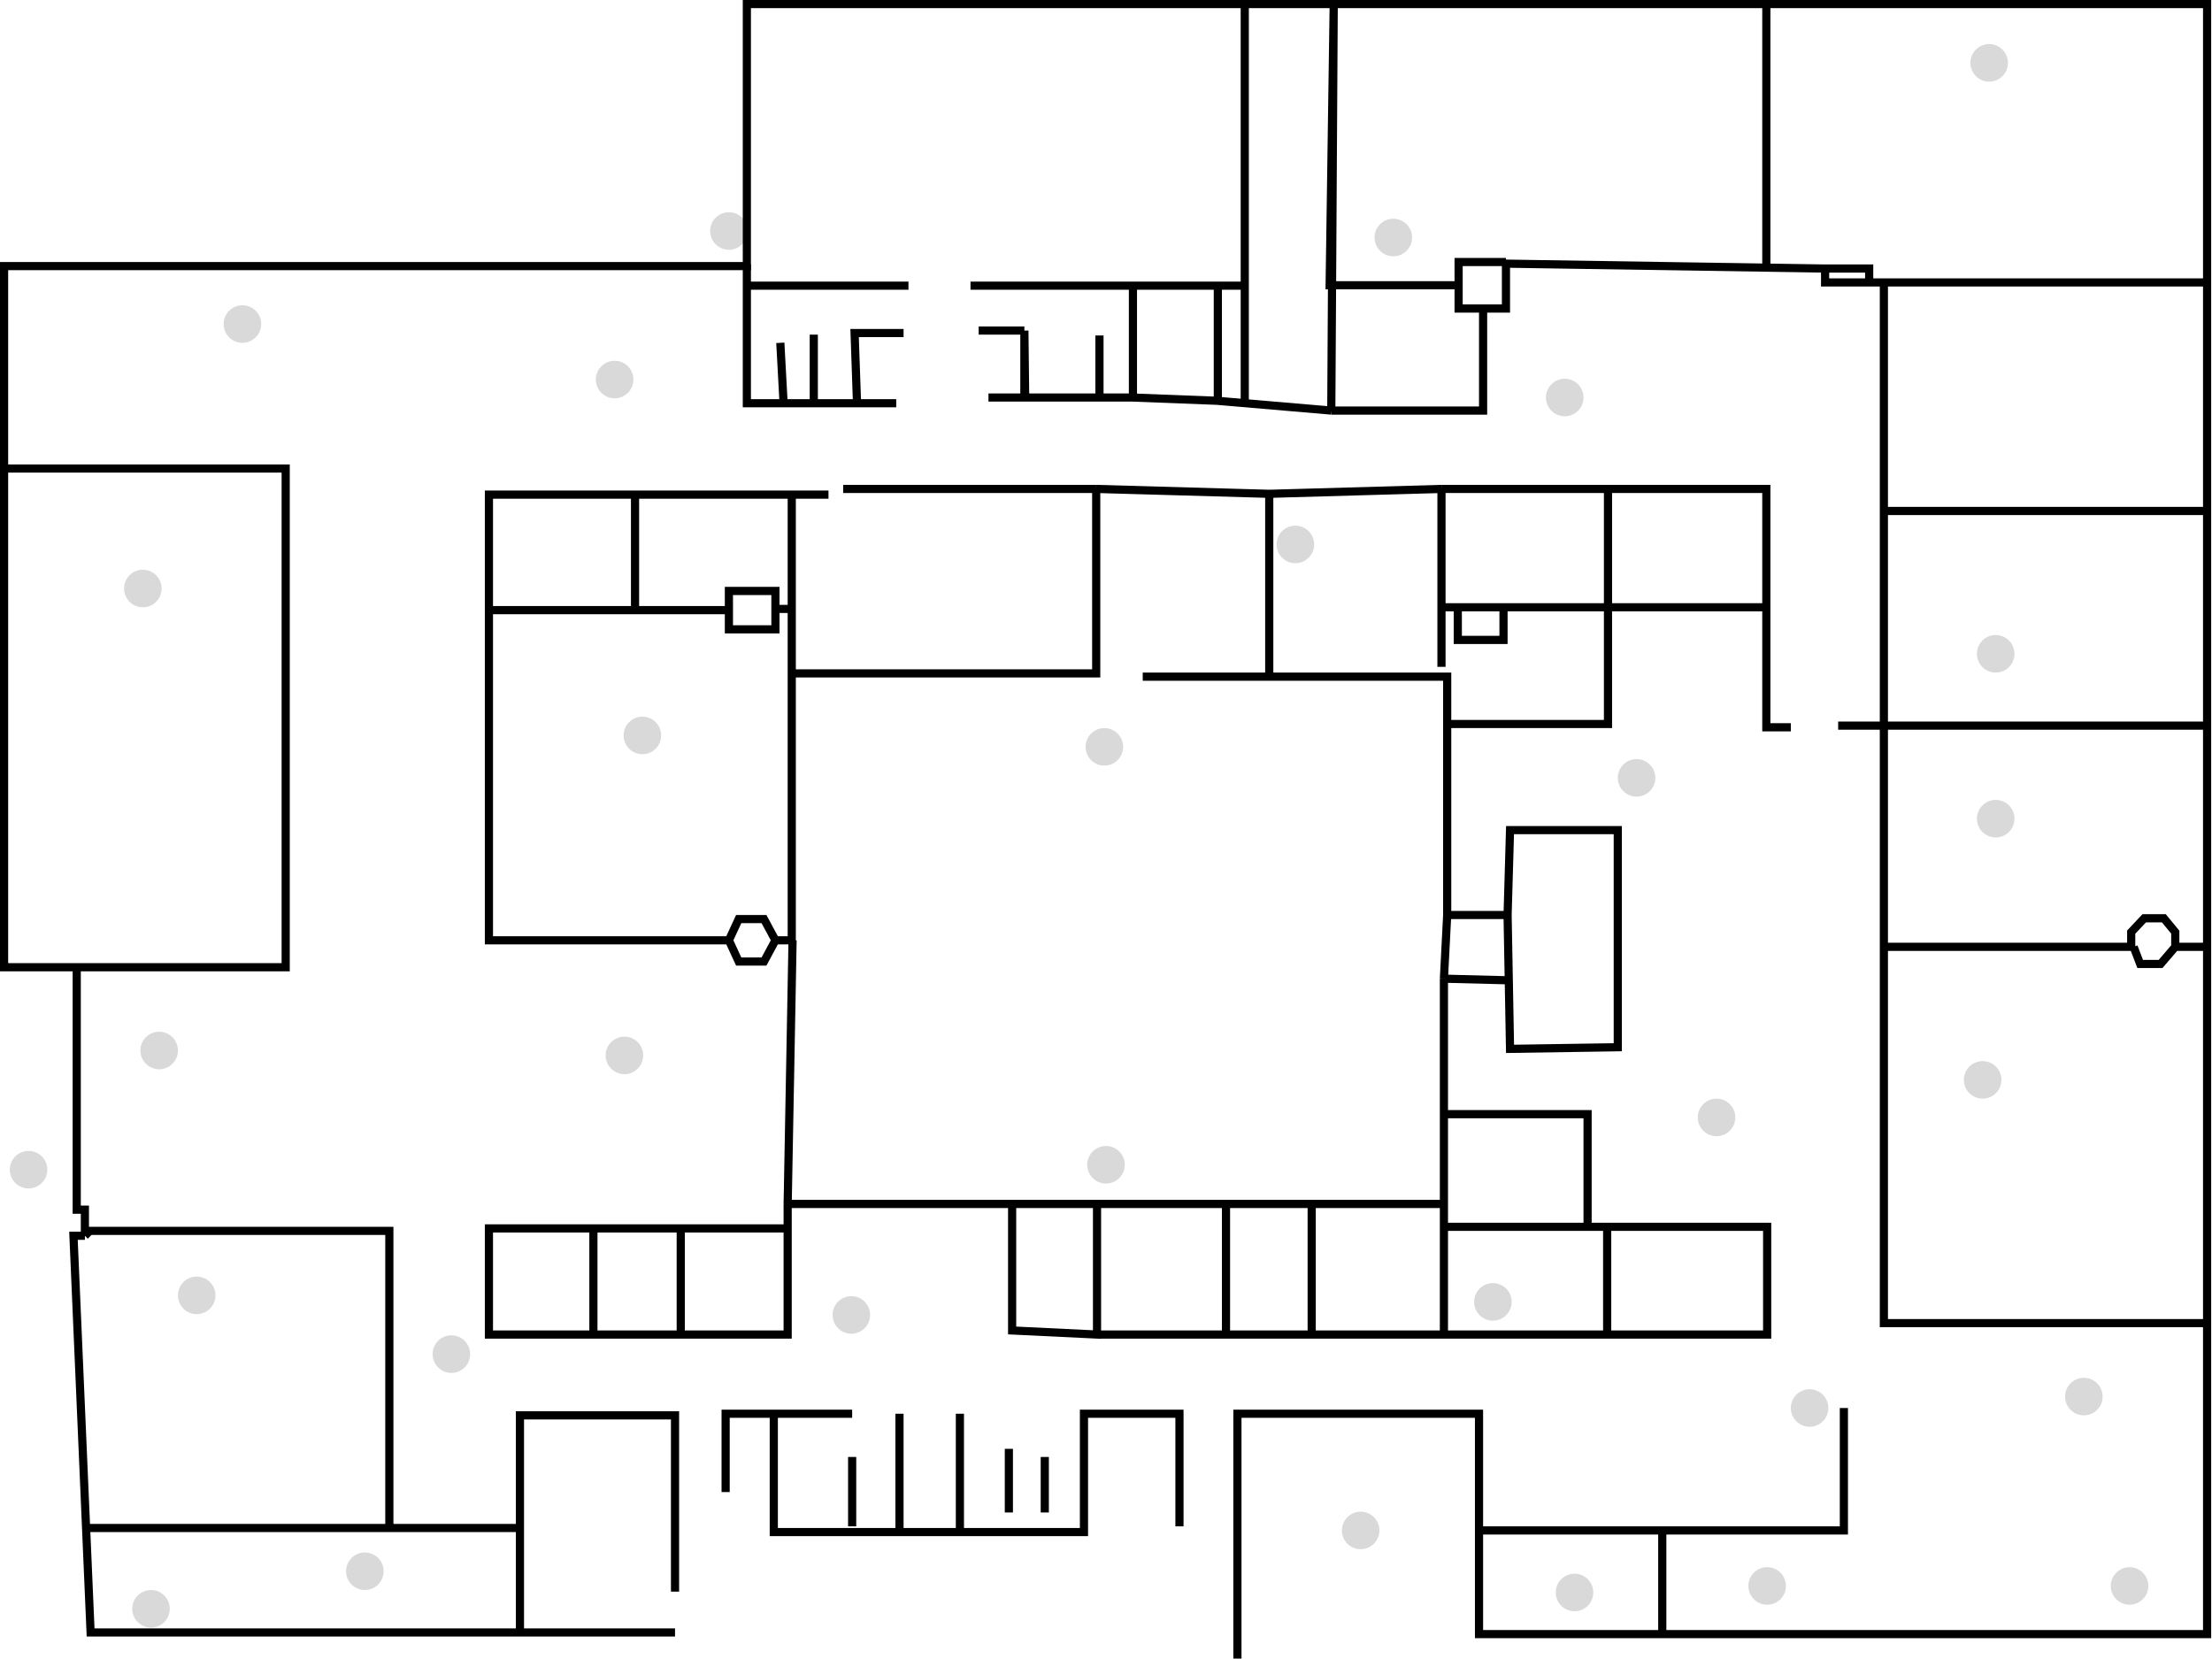 <svg width="1355" height="1016" viewBox="0 0 1355 1016" fill="none" xmlns="http://www.w3.org/2000/svg">
<circle cx="446.5" cy="141.5" r="11.5" fill="#D9D9D9"/>
<circle cx="376.5" cy="232.5" r="11.5" fill="#D9D9D9"/>
<circle cx="958.5" cy="243.5" r="11.5" fill="#D9D9D9"/>
<circle cx="1002.5" cy="476.5" r="11.5" fill="#D9D9D9"/>
<circle cx="1222.5" cy="501.5" r="11.5" fill="#D9D9D9"/>
<circle cx="1214.5" cy="661.5" r="11.5" fill="#D9D9D9"/>
<circle cx="1051.5" cy="684.5" r="11.5" fill="#D9D9D9"/>
<circle cx="914.5" cy="797.5" r="11.5" fill="#D9D9D9"/>
<circle cx="1108.5" cy="862.5" r="11.5" fill="#D9D9D9"/>
<circle cx="1276.5" cy="855.5" r="11.5" fill="#D9D9D9"/>
<circle cx="1304.5" cy="971.5" r="11.5" fill="#D9D9D9"/>
<circle cx="833.5" cy="937.5" r="11.5" fill="#D9D9D9"/>
<circle cx="1082.5" cy="971.5" r="11.5" fill="#D9D9D9"/>
<circle cx="964.5" cy="975.5" r="11.5" fill="#D9D9D9"/>
<circle cx="1218.5" cy="38.5" r="11.5" fill="#D9D9D9"/>
<circle cx="1222.5" cy="400.5" r="11.5" fill="#D9D9D9"/>
<circle cx="793.5" cy="333.5" r="11.5" fill="#D9D9D9"/>
<circle cx="853.5" cy="145.5" r="11.5" fill="#D9D9D9"/>
<circle cx="148.5" cy="198.5" r="11.5" fill="#D9D9D9"/>
<path d="M1126 444.5H1352.5" stroke="black" stroke-width="5"/>
<path d="M525 247.5L523.5 204H553.5" stroke="black" stroke-width="5"/>
<path d="M1154.5 580H1305.5V571L1313.5 562.5H1325.5L1332.5 571V580M1332.5 580L1323.5 590.5H1311L1307 580M1332.5 580H1350.5" stroke="black" stroke-width="5"/>
<path d="M673.5 205.5V244" stroke="black" stroke-width="5"/>
<path d="M694 243.5V175H594.5H746M762.5 175V246.5M762.5 175H746M762.5 175V3M746 175V245M549 247H498.5M457.5 162V175M457.5 175V247H480M457.5 175H556.5M480 247L478 210M480 247H498.5M498.5 247V205" stroke="black" stroke-width="5"/>
<path d="M485.5 576L482.5 737.5M482.5 737.5H620M482.5 737.5V752.5M620 737.5V815L672 817.5V737.5M620 737.5H672M672 737.5H751V817.5H674H803.5M803.5 817.5V737.5H752.5H884.5M803.5 817.5H884.5M884.5 737.5V751.5M884.5 737.5V682.5M884.5 817.5V751.5M884.5 817.5H984.5M884.5 751.5H972.5M984.5 751.5V817.5M984.5 751.5H1082.5V817.5H984.5M984.5 751.5H972.5M972.5 751.5V682.5H884.5M884.5 682.5V599.5M884.5 599.5L886.5 560.5M884.5 599.5L924 600.5M363.5 752.5H299.5V817.5H363.5M363.5 752.5V817.5M363.5 752.5H417M363.5 817.5H417M417 752.5V817.5M417 752.5H482.5M417 817.5H482.5V752.5M907 937.5H1018.25M1129.5 862.5V937.5H1018.25M1018.25 937.5V1002.5M1352 810.5H1154V313M1154 173V313M1154 173H1352.5M1154 173H1145M1154 313H1352.5M1118 164.5V173H1145M1118 164.5H1145V173M1118 164.5L1082 163.948M1082 163.948L922.5 161.5V189H893.5V174.75M1082 163.948V1.5M922.5 160.5H893.5V174.75M893.5 174.75H814.5L817 2L815.5 251.5M815.5 251.5H908.5V190M815.5 251.5L745.5 245.5L693.5 243.5H627.5M605.5 243.5H627.5M627.5 243.5V202.5M627.5 202.5H599.5M627.5 202.5L628 244.5" stroke="black" stroke-width="5"/>
<path d="M2.5 287V163H457.5V2.5H761H1352V1001H906V866H758V1016.5M2.5 287V592.5H45.5H175V287H2.5ZM722.5 935V866H664V938.5H588M474 866V938.5H551M474 866H444.5V914M474 866H522M551 866V938.5M551 938.5H588M588 866V938.5M618 887.5V926.5M640 892.5V926.5M522 892.5V935" stroke="black" stroke-width="5"/>
<path d="M413.5 975V867H318.5V936H238.5M238.5 936V754H55L52 757M238.5 936H52.735M52 757H45L52.735 936M52 757V741H47V592.5M318.5 1000H55.5L52.735 936M318.5 1000V938M318.5 1000H413.5M507.5 303H485M446.5 576H299.5V373.75M446.5 576L452.5 563H468L475 576M446.5 576L452.5 589H468L475 576M475 576H485V412.5M485 412.5V373M485 412.5H671.5V299.5M485 303V373M485 303H389M485 373H475M475 373V385.5H446.5V373.75M475 373V362H446.5V373.75M446.5 373.75H389M299.5 373.75V303H389M299.5 373.75H389M389 373.75V303M671.5 299.5H516.5M671.5 299.5L777.5 302.5M777.5 302.5V414.5H700H886.5V443.5M777.5 302.5L883 299.5M923.5 560.5H886.5V443.5M923.5 560.5L925 508.5H991V641.5L925 642.5L923.5 560.5ZM883 408.5V372M883 299.5H985M883 299.5V372M985 299.5V372M985 299.5H1082V372M985 372H1082M985 372V443.5H886.5M985 372H921M1082 372V445.5H1097M883 372H893M921 372V392H893V372M921 372H893" stroke="black" stroke-width="5"/>
<circle cx="87.5" cy="360.5" r="11.5" fill="#D9D9D9"/>
<circle cx="382.5" cy="646.5" r="11.5" fill="#D9D9D9"/>
<circle cx="393.5" cy="450.5" r="11.5" fill="#D9D9D9"/>
<circle cx="97.5" cy="643.5" r="11.5" fill="#D9D9D9"/>
<circle cx="120.5" cy="793.5" r="11.5" fill="#D9D9D9"/>
<circle cx="276.5" cy="829.5" r="11.5" fill="#D9D9D9"/>
<circle cx="223.5" cy="962.5" r="11.5" fill="#D9D9D9"/>
<circle cx="92.5" cy="985.5" r="11.5" fill="#D9D9D9"/>
<circle cx="521.5" cy="805.5" r="11.5" fill="#D9D9D9"/>
<circle cx="677.5" cy="713.5" r="11.5" fill="#D9D9D9"/>
<circle cx="676.5" cy="457.5" r="11.5" fill="#D9D9D9"/>
<circle cx="17.5" cy="716.5" r="11.5" fill="#D9D9D9"/>
</svg>
